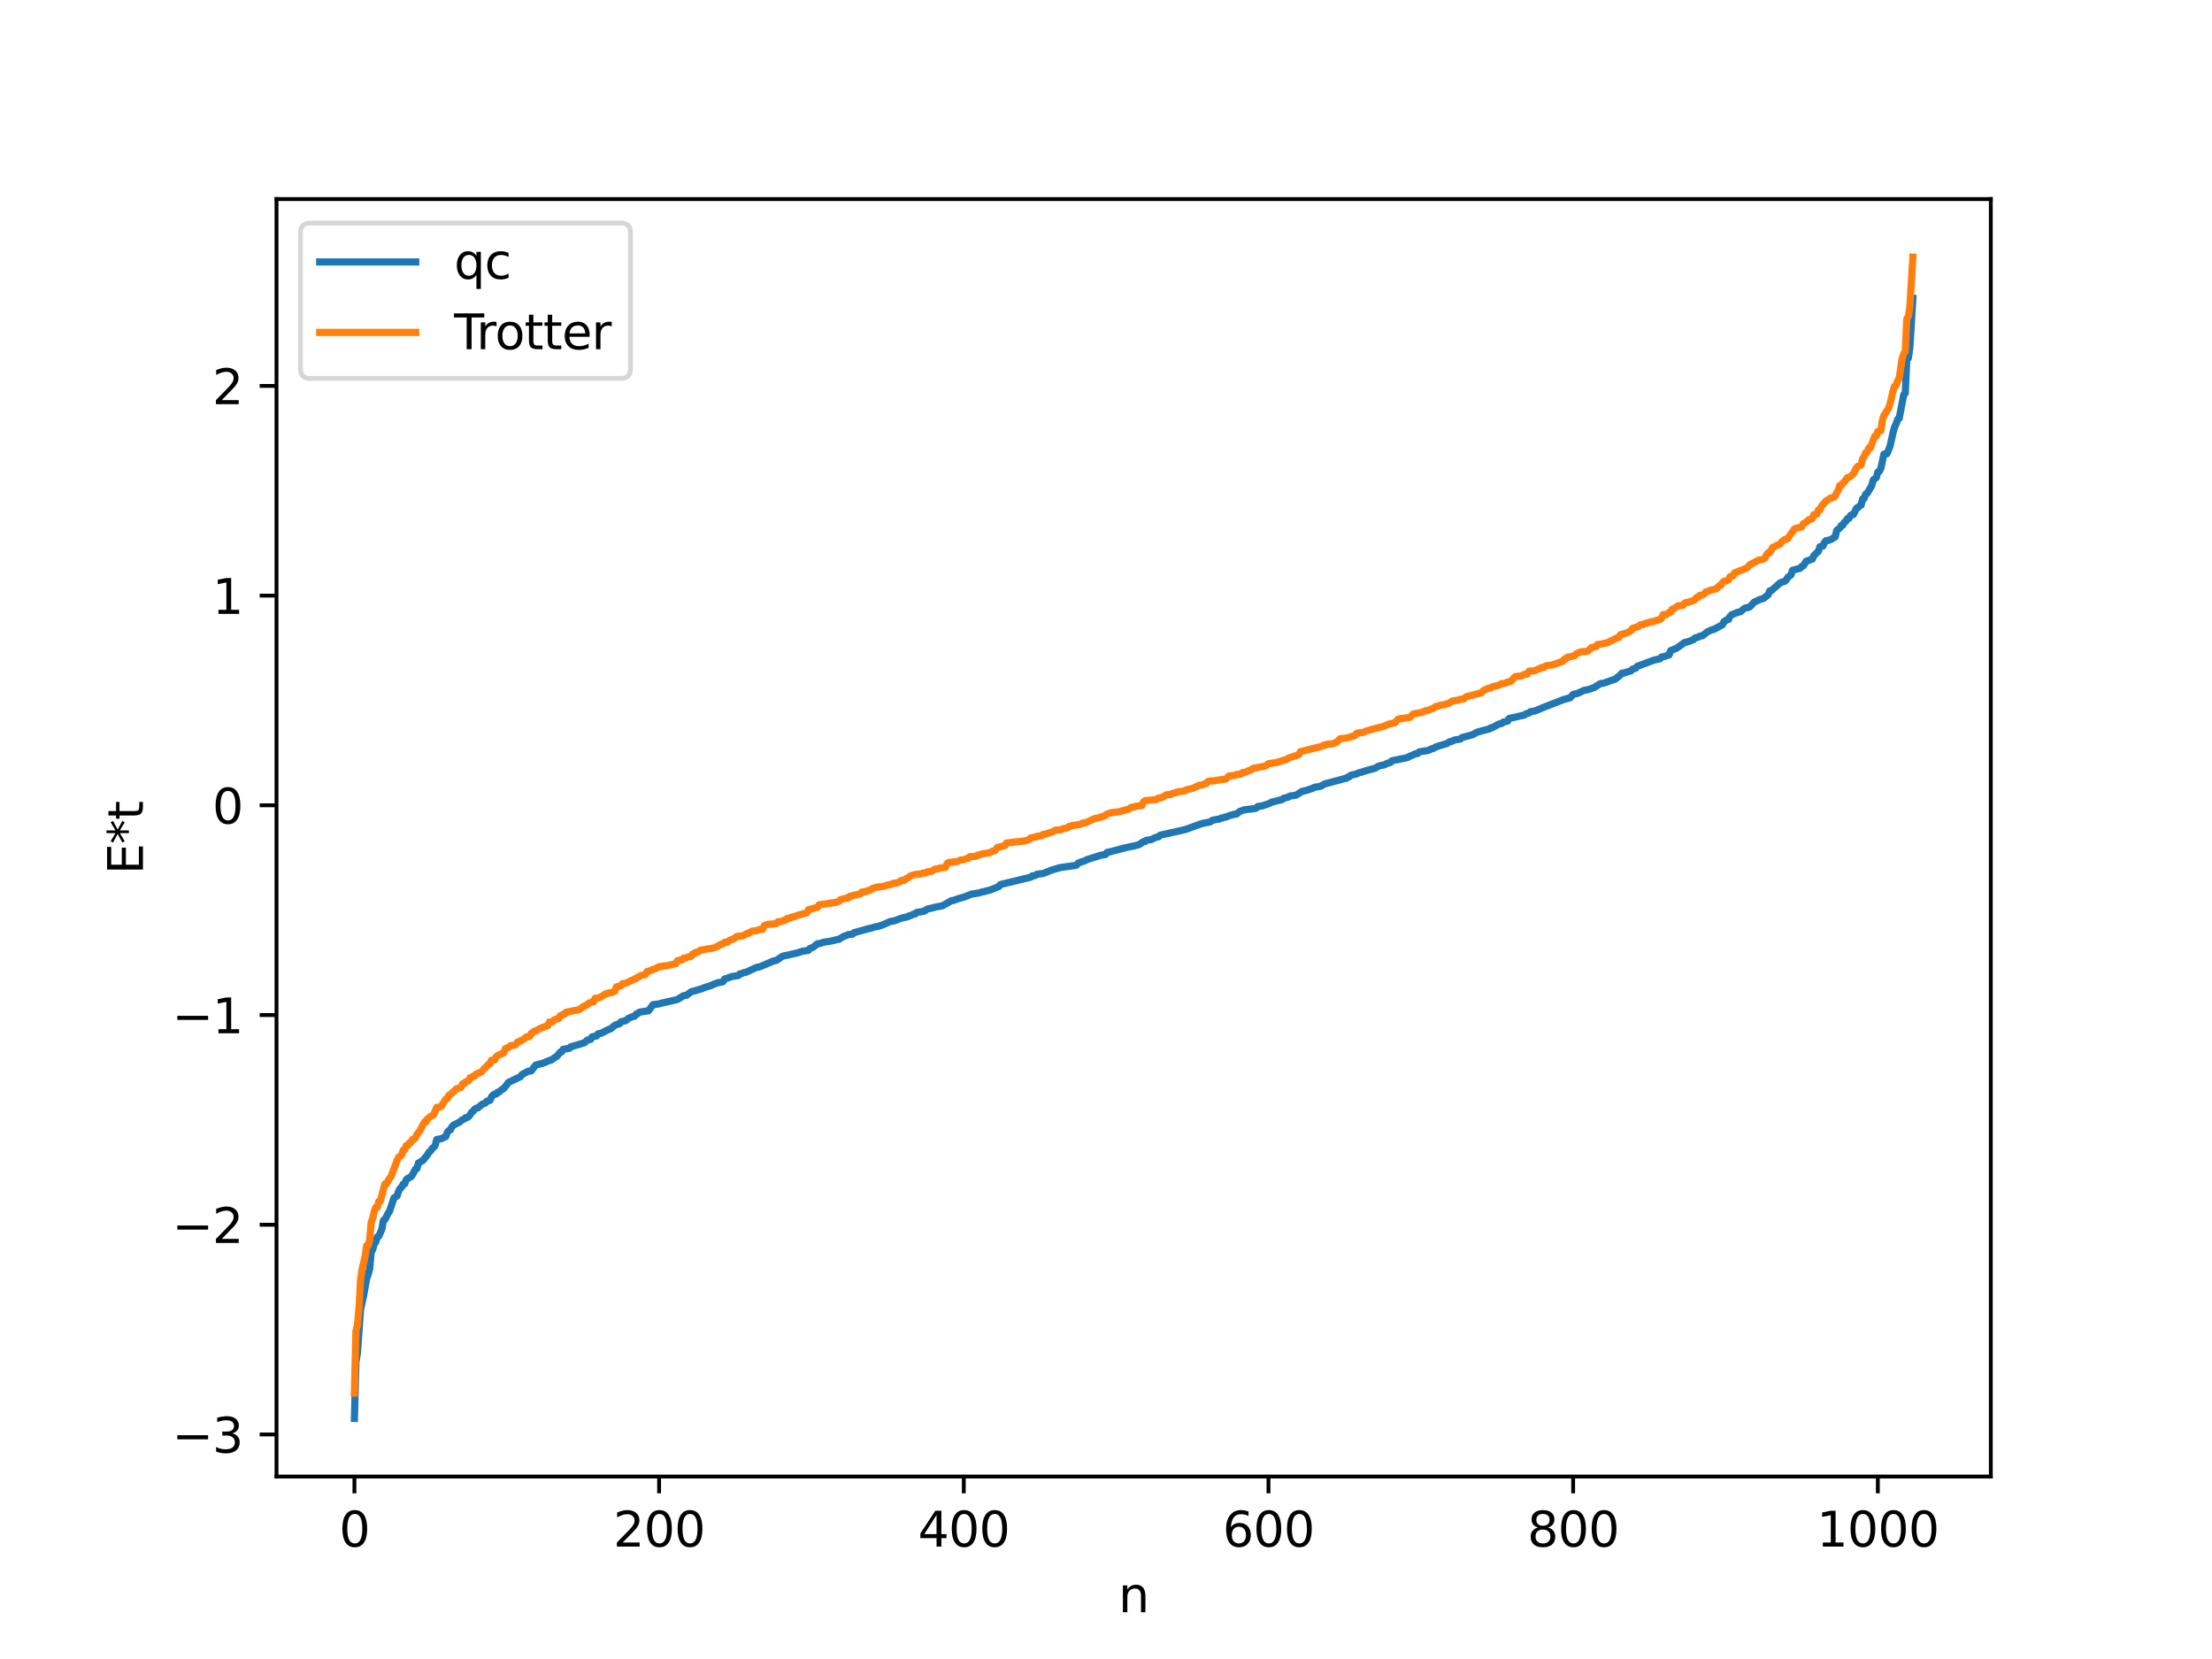<?xml version="1.0" encoding="utf-8" standalone="no"?>
<!DOCTYPE svg PUBLIC "-//W3C//DTD SVG 1.1//EN"
  "http://www.w3.org/Graphics/SVG/1.1/DTD/svg11.dtd">
<svg xmlns:xlink="http://www.w3.org/1999/xlink" width="460.8pt" height="345.6pt" viewBox="0 0 460.8 345.6" xmlns="http://www.w3.org/2000/svg" version="1.1">
 <defs>
  <style type="text/css">*{stroke-linejoin: round; stroke-linecap: butt}</style>
 </defs>
 <g id="figure_1">
  <g id="patch_1">
   <path d="M 0 345.6 
L 460.8 345.6 
L 460.8 0 
L 0 0 
z
" style="fill: #ffffff"/>
  </g>
  <g id="axes_1">
   <g id="patch_2">
    <path d="M 57.6 307.584 
L 414.72 307.584 
L 414.72 41.472 
L 57.6 41.472 
z
" style="fill: #ffffff"/>
   </g>
   <g id="matplotlib.axis_1">
    <g id="xtick_1">
     <g id="line2d_1">
      <defs>
       <path id="m72ac597aa6" d="M 0 0 
L 0 3.5 
" style="stroke: #000000; stroke-width: 0.8"/>
      </defs>
      <g>
       <use xlink:href="#m72ac597aa6" x="73.833" y="307.584" style="stroke: #000000; stroke-width: 0.8"/>
      </g>
     </g>
     <g id="text_1">
      <!-- 0 -->
      <g transform="translate(70.651 322.182) scale(0.1 -0.1)">
       <defs>
        <path id="DejaVuSans-30" d="M 2034 4250 
Q 1547 4250 1301 3770 
Q 1056 3291 1056 2328 
Q 1056 1369 1301 889 
Q 1547 409 2034 409 
Q 2525 409 2770 889 
Q 3016 1369 3016 2328 
Q 3016 3291 2770 3770 
Q 2525 4250 2034 4250 
z
M 2034 4750 
Q 2819 4750 3233 4129 
Q 3647 3509 3647 2328 
Q 3647 1150 3233 529 
Q 2819 -91 2034 -91 
Q 1250 -91 836 529 
Q 422 1150 422 2328 
Q 422 3509 836 4129 
Q 1250 4750 2034 4750 
z
" transform="scale(0.016)"/>
       </defs>
       <use xlink:href="#DejaVuSans-30"/>
      </g>
     </g>
    </g>
    <g id="xtick_2">
     <g id="line2d_2">
      <g>
       <use xlink:href="#m72ac597aa6" x="137.304" y="307.584" style="stroke: #000000; stroke-width: 0.8"/>
      </g>
     </g>
     <g id="text_2">
      <!-- 200 -->
      <g transform="translate(127.76 322.182) scale(0.1 -0.1)">
       <defs>
        <path id="DejaVuSans-32" d="M 1228 531 
L 3431 531 
L 3431 0 
L 469 0 
L 469 531 
Q 828 903 1448 1529 
Q 2069 2156 2228 2338 
Q 2531 2678 2651 2914 
Q 2772 3150 2772 3378 
Q 2772 3750 2511 3984 
Q 2250 4219 1831 4219 
Q 1534 4219 1204 4116 
Q 875 4013 500 3803 
L 500 4441 
Q 881 4594 1212 4672 
Q 1544 4750 1819 4750 
Q 2544 4750 2975 4387 
Q 3406 4025 3406 3419 
Q 3406 3131 3298 2873 
Q 3191 2616 2906 2266 
Q 2828 2175 2409 1742 
Q 1991 1309 1228 531 
z
" transform="scale(0.016)"/>
       </defs>
       <use xlink:href="#DejaVuSans-32"/>
       <use xlink:href="#DejaVuSans-30" x="63.623"/>
       <use xlink:href="#DejaVuSans-30" x="127.246"/>
      </g>
     </g>
    </g>
    <g id="xtick_3">
     <g id="line2d_3">
      <g>
       <use xlink:href="#m72ac597aa6" x="200.775" y="307.584" style="stroke: #000000; stroke-width: 0.8"/>
      </g>
     </g>
     <g id="text_3">
      <!-- 400 -->
      <g transform="translate(191.231 322.182) scale(0.1 -0.1)">
       <defs>
        <path id="DejaVuSans-34" d="M 2419 4116 
L 825 1625 
L 2419 1625 
L 2419 4116 
z
M 2253 4666 
L 3047 4666 
L 3047 1625 
L 3713 1625 
L 3713 1100 
L 3047 1100 
L 3047 0 
L 2419 0 
L 2419 1100 
L 313 1100 
L 313 1709 
L 2253 4666 
z
" transform="scale(0.016)"/>
       </defs>
       <use xlink:href="#DejaVuSans-34"/>
       <use xlink:href="#DejaVuSans-30" x="63.623"/>
       <use xlink:href="#DejaVuSans-30" x="127.246"/>
      </g>
     </g>
    </g>
    <g id="xtick_4">
     <g id="line2d_4">
      <g>
       <use xlink:href="#m72ac597aa6" x="264.246" y="307.584" style="stroke: #000000; stroke-width: 0.8"/>
      </g>
     </g>
     <g id="text_4">
      <!-- 600 -->
      <g transform="translate(254.702 322.182) scale(0.1 -0.1)">
       <defs>
        <path id="DejaVuSans-36" d="M 2113 2584 
Q 1688 2584 1439 2293 
Q 1191 2003 1191 1497 
Q 1191 994 1439 701 
Q 1688 409 2113 409 
Q 2538 409 2786 701 
Q 3034 994 3034 1497 
Q 3034 2003 2786 2293 
Q 2538 2584 2113 2584 
z
M 3366 4563 
L 3366 3988 
Q 3128 4100 2886 4159 
Q 2644 4219 2406 4219 
Q 1781 4219 1451 3797 
Q 1122 3375 1075 2522 
Q 1259 2794 1537 2939 
Q 1816 3084 2150 3084 
Q 2853 3084 3261 2657 
Q 3669 2231 3669 1497 
Q 3669 778 3244 343 
Q 2819 -91 2113 -91 
Q 1303 -91 875 529 
Q 447 1150 447 2328 
Q 447 3434 972 4092 
Q 1497 4750 2381 4750 
Q 2619 4750 2861 4703 
Q 3103 4656 3366 4563 
z
" transform="scale(0.016)"/>
       </defs>
       <use xlink:href="#DejaVuSans-36"/>
       <use xlink:href="#DejaVuSans-30" x="63.623"/>
       <use xlink:href="#DejaVuSans-30" x="127.246"/>
      </g>
     </g>
    </g>
    <g id="xtick_5">
     <g id="line2d_5">
      <g>
       <use xlink:href="#m72ac597aa6" x="327.717" y="307.584" style="stroke: #000000; stroke-width: 0.8"/>
      </g>
     </g>
     <g id="text_5">
      <!-- 800 -->
      <g transform="translate(318.173 322.182) scale(0.1 -0.1)">
       <defs>
        <path id="DejaVuSans-38" d="M 2034 2216 
Q 1584 2216 1326 1975 
Q 1069 1734 1069 1313 
Q 1069 891 1326 650 
Q 1584 409 2034 409 
Q 2484 409 2743 651 
Q 3003 894 3003 1313 
Q 3003 1734 2745 1975 
Q 2488 2216 2034 2216 
z
M 1403 2484 
Q 997 2584 770 2862 
Q 544 3141 544 3541 
Q 544 4100 942 4425 
Q 1341 4750 2034 4750 
Q 2731 4750 3128 4425 
Q 3525 4100 3525 3541 
Q 3525 3141 3298 2862 
Q 3072 2584 2669 2484 
Q 3125 2378 3379 2068 
Q 3634 1759 3634 1313 
Q 3634 634 3220 271 
Q 2806 -91 2034 -91 
Q 1263 -91 848 271 
Q 434 634 434 1313 
Q 434 1759 690 2068 
Q 947 2378 1403 2484 
z
M 1172 3481 
Q 1172 3119 1398 2916 
Q 1625 2713 2034 2713 
Q 2441 2713 2670 2916 
Q 2900 3119 2900 3481 
Q 2900 3844 2670 4047 
Q 2441 4250 2034 4250 
Q 1625 4250 1398 4047 
Q 1172 3844 1172 3481 
z
" transform="scale(0.016)"/>
       </defs>
       <use xlink:href="#DejaVuSans-38"/>
       <use xlink:href="#DejaVuSans-30" x="63.623"/>
       <use xlink:href="#DejaVuSans-30" x="127.246"/>
      </g>
     </g>
    </g>
    <g id="xtick_6">
     <g id="line2d_6">
      <g>
       <use xlink:href="#m72ac597aa6" x="391.188" y="307.584" style="stroke: #000000; stroke-width: 0.8"/>
      </g>
     </g>
     <g id="text_6">
      <!-- 1000 -->
      <g transform="translate(378.463 322.182) scale(0.1 -0.1)">
       <defs>
        <path id="DejaVuSans-31" d="M 794 531 
L 1825 531 
L 1825 4091 
L 703 3866 
L 703 4441 
L 1819 4666 
L 2450 4666 
L 2450 531 
L 3481 531 
L 3481 0 
L 794 0 
L 794 531 
z
" transform="scale(0.016)"/>
       </defs>
       <use xlink:href="#DejaVuSans-31"/>
       <use xlink:href="#DejaVuSans-30" x="63.623"/>
       <use xlink:href="#DejaVuSans-30" x="127.246"/>
       <use xlink:href="#DejaVuSans-30" x="190.869"/>
      </g>
     </g>
    </g>
    <g id="text_7">
     <!-- n -->
     <g transform="translate(232.991 335.861) scale(0.1 -0.1)">
      <defs>
       <path id="DejaVuSans-6e" d="M 3513 2113 
L 3513 0 
L 2938 0 
L 2938 2094 
Q 2938 2591 2744 2837 
Q 2550 3084 2163 3084 
Q 1697 3084 1428 2787 
Q 1159 2491 1159 1978 
L 1159 0 
L 581 0 
L 581 3500 
L 1159 3500 
L 1159 2956 
Q 1366 3272 1645 3428 
Q 1925 3584 2291 3584 
Q 2894 3584 3203 3211 
Q 3513 2838 3513 2113 
z
" transform="scale(0.016)"/>
      </defs>
      <use xlink:href="#DejaVuSans-6e"/>
     </g>
    </g>
   </g>
   <g id="matplotlib.axis_2">
    <g id="ytick_1">
     <g id="line2d_7">
      <defs>
       <path id="m1cdd8e9122" d="M 0 0 
L -3.5 0 
" style="stroke: #000000; stroke-width: 0.8"/>
      </defs>
      <g>
       <use xlink:href="#m1cdd8e9122" x="57.6" y="298.822" style="stroke: #000000; stroke-width: 0.8"/>
      </g>
     </g>
     <g id="text_8">
      <!-- −3 -->
      <g transform="translate(35.858 302.621) scale(0.1 -0.1)">
       <defs>
        <path id="DejaVuSans-2212" d="M 678 2272 
L 4684 2272 
L 4684 1741 
L 678 1741 
L 678 2272 
z
" transform="scale(0.016)"/>
        <path id="DejaVuSans-33" d="M 2597 2516 
Q 3050 2419 3304 2112 
Q 3559 1806 3559 1356 
Q 3559 666 3084 287 
Q 2609 -91 1734 -91 
Q 1441 -91 1130 -33 
Q 819 25 488 141 
L 488 750 
Q 750 597 1062 519 
Q 1375 441 1716 441 
Q 2309 441 2620 675 
Q 2931 909 2931 1356 
Q 2931 1769 2642 2001 
Q 2353 2234 1838 2234 
L 1294 2234 
L 1294 2753 
L 1863 2753 
Q 2328 2753 2575 2939 
Q 2822 3125 2822 3475 
Q 2822 3834 2567 4026 
Q 2313 4219 1838 4219 
Q 1578 4219 1281 4162 
Q 984 4106 628 3988 
L 628 4550 
Q 988 4650 1302 4700 
Q 1616 4750 1894 4750 
Q 2613 4750 3031 4423 
Q 3450 4097 3450 3541 
Q 3450 3153 3228 2886 
Q 3006 2619 2597 2516 
z
" transform="scale(0.016)"/>
       </defs>
       <use xlink:href="#DejaVuSans-2212"/>
       <use xlink:href="#DejaVuSans-33" x="83.789"/>
      </g>
     </g>
    </g>
    <g id="ytick_2">
     <g id="line2d_8">
      <g>
       <use xlink:href="#m1cdd8e9122" x="57.6" y="255.136" style="stroke: #000000; stroke-width: 0.8"/>
      </g>
     </g>
     <g id="text_9">
      <!-- −2 -->
      <g transform="translate(35.858 258.936) scale(0.1 -0.1)">
       <use xlink:href="#DejaVuSans-2212"/>
       <use xlink:href="#DejaVuSans-32" x="83.789"/>
      </g>
     </g>
    </g>
    <g id="ytick_3">
     <g id="line2d_9">
      <g>
       <use xlink:href="#m1cdd8e9122" x="57.6" y="211.451" style="stroke: #000000; stroke-width: 0.8"/>
      </g>
     </g>
     <g id="text_10">
      <!-- −1 -->
      <g transform="translate(35.858 215.25) scale(0.1 -0.1)">
       <use xlink:href="#DejaVuSans-2212"/>
       <use xlink:href="#DejaVuSans-31" x="83.789"/>
      </g>
     </g>
    </g>
    <g id="ytick_4">
     <g id="line2d_10">
      <g>
       <use xlink:href="#m1cdd8e9122" x="57.6" y="167.766" style="stroke: #000000; stroke-width: 0.8"/>
      </g>
     </g>
     <g id="text_11">
      <!-- 0 -->
      <g transform="translate(44.237 171.565) scale(0.1 -0.1)">
       <use xlink:href="#DejaVuSans-30"/>
      </g>
     </g>
    </g>
    <g id="ytick_5">
     <g id="line2d_11">
      <g>
       <use xlink:href="#m1cdd8e9122" x="57.6" y="124.08" style="stroke: #000000; stroke-width: 0.8"/>
      </g>
     </g>
     <g id="text_12">
      <!-- 1 -->
      <g transform="translate(44.237 127.879) scale(0.1 -0.1)">
       <use xlink:href="#DejaVuSans-31"/>
      </g>
     </g>
    </g>
    <g id="ytick_6">
     <g id="line2d_12">
      <g>
       <use xlink:href="#m1cdd8e9122" x="57.6" y="80.395" style="stroke: #000000; stroke-width: 0.8"/>
      </g>
     </g>
     <g id="text_13">
      <!-- 2 -->
      <g transform="translate(44.237 84.194) scale(0.1 -0.1)">
       <use xlink:href="#DejaVuSans-32"/>
      </g>
     </g>
    </g>
    <g id="text_14">
     <!-- E*t -->
     <g transform="translate(29.778 182.148) rotate(-90) scale(0.1 -0.1)">
      <defs>
       <path id="DejaVuSans-45" d="M 628 4666 
L 3578 4666 
L 3578 4134 
L 1259 4134 
L 1259 2753 
L 3481 2753 
L 3481 2222 
L 1259 2222 
L 1259 531 
L 3634 531 
L 3634 0 
L 628 0 
L 628 4666 
z
" transform="scale(0.016)"/>
       <path id="DejaVuSans-2a" d="M 3009 3897 
L 1888 3291 
L 3009 2681 
L 2828 2375 
L 1778 3009 
L 1778 1831 
L 1422 1831 
L 1422 3009 
L 372 2375 
L 191 2681 
L 1313 3291 
L 191 3897 
L 372 4206 
L 1422 3572 
L 1422 4750 
L 1778 4750 
L 1778 3572 
L 2828 4206 
L 3009 3897 
z
" transform="scale(0.016)"/>
       <path id="DejaVuSans-74" d="M 1172 4494 
L 1172 3500 
L 2356 3500 
L 2356 3053 
L 1172 3053 
L 1172 1153 
Q 1172 725 1289 603 
Q 1406 481 1766 481 
L 2356 481 
L 2356 0 
L 1766 0 
Q 1100 0 847 248 
Q 594 497 594 1153 
L 594 3053 
L 172 3053 
L 172 3500 
L 594 3500 
L 594 4494 
L 1172 4494 
z
" transform="scale(0.016)"/>
      </defs>
      <use xlink:href="#DejaVuSans-45"/>
      <use xlink:href="#DejaVuSans-2a" x="63.184"/>
      <use xlink:href="#DejaVuSans-74" x="113.184"/>
     </g>
    </g>
   </g>
   <g id="line2d_13">
    <path d="M 73.833 295.488 
L 74.15 283.693 
L 74.467 281.825 
L 75.102 272.83 
L 75.737 269.969 
L 76.372 266.363 
L 76.689 265.53 
L 77.006 264.367 
L 77.324 260.889 
L 77.641 260.289 
L 77.958 259.136 
L 78.276 258.742 
L 78.593 257.671 
L 78.91 257.526 
L 79.545 256.075 
L 79.862 254.243 
L 80.18 254.071 
L 80.815 252.814 
L 81.132 252.378 
L 82.084 249.529 
L 82.719 249.138 
L 83.036 248.131 
L 83.353 247.574 
L 83.671 247.308 
L 83.988 246.671 
L 84.305 246.626 
L 84.623 245.755 
L 84.94 245.48 
L 85.575 245.185 
L 85.892 244.792 
L 86.527 243.577 
L 86.844 243.464 
L 87.162 242.28 
L 88.114 241.73 
L 89.066 240.55 
L 89.383 239.998 
L 89.7 239.75 
L 90.018 239.279 
L 90.335 239.019 
L 90.653 238.613 
L 90.97 237.382 
L 91.922 237.21 
L 92.874 236.764 
L 93.191 235.845 
L 93.509 235.518 
L 93.826 235.377 
L 94.143 234.733 
L 94.461 234.393 
L 95.73 233.747 
L 96.365 233.241 
L 96.682 233.134 
L 97 232.822 
L 97.317 232.806 
L 97.634 232.622 
L 98.269 231.702 
L 98.586 231.462 
L 98.904 231.037 
L 99.221 230.856 
L 99.539 230.806 
L 100.491 230.004 
L 101.125 229.771 
L 101.443 229.383 
L 102.077 229.217 
L 102.395 228.496 
L 102.712 228.116 
L 103.029 227.932 
L 103.347 227.912 
L 103.664 227.539 
L 103.981 227.484 
L 104.616 226.91 
L 104.934 226.768 
L 105.568 225.969 
L 105.886 225.504 
L 108.424 224.289 
L 108.742 223.85 
L 110.011 223.169 
L 110.646 223.092 
L 111.598 221.871 
L 112.233 221.713 
L 113.185 221.458 
L 114.454 220.901 
L 114.772 220.857 
L 116.041 220.018 
L 116.676 219.223 
L 116.993 219.127 
L 117.31 218.588 
L 118.58 218.394 
L 118.897 218.077 
L 121.753 217.225 
L 122.388 216.654 
L 123.023 216.543 
L 123.34 215.986 
L 124.292 215.804 
L 124.61 215.361 
L 125.244 215.252 
L 126.196 214.744 
L 126.831 214.439 
L 127.148 214.366 
L 128.1 213.567 
L 129.053 213.258 
L 129.37 212.857 
L 130.005 212.693 
L 130.322 212.644 
L 130.957 212.113 
L 131.591 211.86 
L 132.226 211.673 
L 132.543 211.239 
L 132.861 211.163 
L 133.178 210.865 
L 134.448 210.653 
L 135.082 210.575 
L 136.034 209.291 
L 137.304 209.128 
L 137.939 208.939 
L 140.795 208.299 
L 141.112 208.217 
L 142.381 207.427 
L 143.016 207.331 
L 143.968 206.616 
L 146.19 205.978 
L 146.824 205.705 
L 148.094 205.316 
L 148.729 205.012 
L 149.681 204.68 
L 150.315 204.599 
L 150.633 204.484 
L 150.95 203.952 
L 152.537 203.419 
L 153.806 203.221 
L 154.124 202.876 
L 154.441 202.85 
L 155.076 202.573 
L 155.393 202.546 
L 157.615 201.523 
L 158.249 201.419 
L 161.105 200.191 
L 161.74 200.071 
L 163.01 199.198 
L 163.962 198.998 
L 165.231 198.715 
L 166.183 198.486 
L 167.135 198.177 
L 168.405 197.972 
L 168.722 197.587 
L 169.357 197.347 
L 170.309 196.591 
L 170.626 196.584 
L 171.578 196.294 
L 173.165 196.037 
L 174.434 195.719 
L 174.752 195.69 
L 175.704 195.087 
L 176.339 194.874 
L 176.656 194.706 
L 177.608 194.589 
L 177.925 194.295 
L 181.099 193.409 
L 181.416 193.383 
L 182.051 193.151 
L 183.32 192.874 
L 183.955 192.636 
L 185.542 191.932 
L 185.859 191.915 
L 186.494 191.766 
L 187.446 191.396 
L 188.081 191.188 
L 189.033 191.005 
L 189.35 190.796 
L 189.667 190.752 
L 190.302 190.432 
L 190.62 190.424 
L 190.937 190.091 
L 192.524 189.819 
L 193.158 189.378 
L 194.11 189.169 
L 195.062 188.923 
L 195.697 188.817 
L 196.332 188.693 
L 198.236 187.613 
L 198.553 187.602 
L 199.823 187.147 
L 200.775 186.896 
L 202.362 186.267 
L 203.948 186.022 
L 204.583 185.801 
L 204.9 185.767 
L 205.535 185.576 
L 206.17 185.447 
L 208.074 184.679 
L 208.391 184.271 
L 214.739 182.733 
L 215.056 182.464 
L 215.691 182.373 
L 216.008 182.121 
L 217.277 181.966 
L 219.181 181.22 
L 220.451 180.851 
L 221.086 180.695 
L 223.942 180.307 
L 224.259 180.213 
L 224.577 179.828 
L 225.211 179.563 
L 225.846 179.382 
L 226.481 179.06 
L 229.337 178.165 
L 230.289 178.011 
L 230.606 177.579 
L 231.241 177.448 
L 234.097 176.689 
L 235.049 176.468 
L 236.319 176.216 
L 237.271 175.964 
L 238.223 175.316 
L 238.54 175.307 
L 238.858 175.031 
L 239.81 174.913 
L 240.762 174.446 
L 241.396 174.287 
L 241.714 173.972 
L 246.157 172.992 
L 247.109 172.744 
L 250.282 171.594 
L 251.234 171.385 
L 251.869 171.271 
L 252.186 171.184 
L 252.504 170.905 
L 253.456 170.694 
L 254.091 170.608 
L 254.408 170.409 
L 254.725 170.384 
L 255.043 170.23 
L 255.36 170.222 
L 256.312 169.828 
L 256.629 169.803 
L 256.947 169.646 
L 257.581 169.591 
L 258.216 169.059 
L 259.168 168.708 
L 261.39 168.431 
L 261.707 168.344 
L 262.024 168.01 
L 262.977 167.876 
L 264.563 167.325 
L 264.881 167.11 
L 267.102 166.564 
L 267.42 166.296 
L 268.372 166.058 
L 268.689 165.848 
L 269.958 165.656 
L 270.593 165.279 
L 271.228 164.859 
L 272.18 164.65 
L 272.815 164.418 
L 273.449 164.221 
L 273.767 164.02 
L 275.036 163.82 
L 275.988 163.307 
L 280.114 162.196 
L 280.431 162.146 
L 280.748 161.897 
L 281.066 161.831 
L 281.383 161.498 
L 282.653 161.21 
L 282.97 161.012 
L 283.605 160.863 
L 284.239 160.646 
L 286.461 160.031 
L 287.096 159.644 
L 287.73 159.444 
L 288.365 159.357 
L 289 158.999 
L 289.634 158.856 
L 289.952 158.488 
L 291.221 158.227 
L 292.491 157.965 
L 293.125 157.843 
L 293.76 157.502 
L 294.077 157.397 
L 294.712 157.084 
L 295.347 156.961 
L 295.664 156.62 
L 297.568 156.325 
L 298.203 155.983 
L 298.52 155.943 
L 299.155 155.591 
L 299.79 155.378 
L 300.424 155.183 
L 301.059 155.001 
L 301.377 154.915 
L 302.011 154.503 
L 302.329 154.488 
L 302.963 154.17 
L 304.233 153.962 
L 304.55 153.65 
L 306.772 153.052 
L 307.724 152.53 
L 308.358 152.353 
L 309.945 151.924 
L 310.262 151.855 
L 310.58 151.615 
L 310.897 151.591 
L 312.167 150.859 
L 312.801 150.724 
L 313.119 150.446 
L 314.071 150.214 
L 314.388 149.661 
L 315.023 149.532 
L 317.562 148.951 
L 317.879 148.705 
L 318.514 148.538 
L 318.831 148.253 
L 319.783 148.096 
L 320.418 147.832 
L 321.687 147.305 
L 322.957 146.809 
L 325.813 145.699 
L 327.082 145.356 
L 327.717 144.657 
L 328.669 144.437 
L 329.304 144.131 
L 329.939 143.834 
L 330.891 143.648 
L 332.16 143.198 
L 332.795 142.779 
L 333.429 142.394 
L 334.064 142.323 
L 336.603 141.418 
L 336.92 141.078 
L 337.238 140.912 
L 337.872 140.239 
L 338.19 140.229 
L 339.142 139.933 
L 339.777 139.736 
L 340.094 139.39 
L 340.729 139.211 
L 341.046 138.824 
L 344.537 137.517 
L 345.806 137.244 
L 346.124 136.866 
L 346.758 136.756 
L 347.71 136.422 
L 348.028 135.546 
L 349.297 135.025 
L 350.884 133.872 
L 351.836 133.624 
L 352.471 133.347 
L 352.788 133.256 
L 353.105 132.889 
L 353.74 132.749 
L 354.058 132.539 
L 354.692 132.42 
L 355.644 131.642 
L 356.279 131.353 
L 356.596 131.191 
L 356.914 131.163 
L 358.818 130.157 
L 359.135 129.507 
L 359.77 129.084 
L 360.087 129.053 
L 360.405 128.399 
L 360.722 128.08 
L 361.991 127.563 
L 362.626 127.413 
L 363.261 126.831 
L 363.578 126.654 
L 364.213 126.56 
L 364.53 126.404 
L 365.482 125.388 
L 365.8 125.281 
L 366.434 124.951 
L 367.386 124.656 
L 368.339 123.909 
L 368.656 123.108 
L 368.973 123.062 
L 370.877 121.39 
L 371.829 121.077 
L 372.147 120.741 
L 372.464 120.232 
L 373.099 119.765 
L 373.416 118.795 
L 375.003 118.389 
L 375.32 118.009 
L 375.638 117.915 
L 376.272 116.903 
L 376.907 116.715 
L 377.224 116.528 
L 377.542 116.486 
L 377.859 115.733 
L 378.811 114.837 
L 379.129 113.871 
L 379.763 113.75 
L 380.081 112.99 
L 380.398 112.631 
L 380.715 112.61 
L 381.35 112.412 
L 382.302 111.857 
L 382.62 110.491 
L 383.254 110.024 
L 383.572 109.479 
L 383.889 109.412 
L 384.206 108.809 
L 384.524 108.603 
L 384.841 108.048 
L 385.158 108 
L 385.476 107.396 
L 385.793 107.199 
L 386.11 107.169 
L 386.745 105.856 
L 387.062 105.741 
L 387.38 105.399 
L 387.697 105.246 
L 388.015 103.924 
L 388.332 103.858 
L 388.649 102.935 
L 388.967 102.764 
L 389.919 101.165 
L 390.236 99.982 
L 390.871 99.479 
L 391.188 98.353 
L 391.505 98.183 
L 391.823 97.542 
L 392.458 94.599 
L 393.092 94.532 
L 393.727 92.992 
L 394.362 90.113 
L 394.679 88.958 
L 394.996 88.311 
L 395.314 87.362 
L 395.631 87.16 
L 396.583 82.226 
L 396.9 81.918 
L 397.218 74.827 
L 397.535 74.615 
L 397.853 72.539 
L 398.487 62.134 
L 398.487 62.134 
" clip-path="url(#p29dcef93ca)" style="fill: none; stroke: #1f77b4; stroke-width: 1.5; stroke-linecap: square"/>
   </g>
   <g id="line2d_14">
    <path d="M 73.833 290.194 
L 74.15 277.307 
L 74.467 276.045 
L 74.785 272.384 
L 75.102 266.682 
L 75.42 264.419 
L 76.054 261.781 
L 76.372 259.497 
L 76.689 259.497 
L 77.006 258.363 
L 77.324 254.629 
L 77.641 253.795 
L 77.958 252.409 
L 78.276 251.532 
L 78.593 251.532 
L 78.91 250.271 
L 79.228 250.226 
L 80.18 246.61 
L 80.497 246.61 
L 81.132 245.476 
L 81.449 245.125 
L 82.719 241.742 
L 83.036 241.065 
L 83.353 240.908 
L 83.671 240.585 
L 83.988 239.609 
L 84.305 239.522 
L 84.623 238.645 
L 84.94 238.645 
L 85.258 238.091 
L 85.575 238.023 
L 85.892 237.384 
L 86.21 237.339 
L 86.527 237.054 
L 86.844 236.383 
L 87.479 235.516 
L 88.431 233.723 
L 88.748 233.723 
L 89.066 233.056 
L 89.7 232.588 
L 90.335 232.237 
L 90.97 230.68 
L 91.605 230.639 
L 91.922 230.466 
L 92.874 228.985 
L 93.191 228.855 
L 93.509 228.178 
L 93.826 228.02 
L 95.096 226.814 
L 96.048 226.519 
L 96.365 225.758 
L 96.682 225.758 
L 97 225.373 
L 97.634 225.136 
L 97.952 224.496 
L 98.269 224.452 
L 98.586 224.167 
L 98.904 224.16 
L 99.221 223.728 
L 100.173 223.38 
L 100.491 223.12 
L 100.808 222.629 
L 101.125 222.43 
L 101.76 221.706 
L 102.077 221.599 
L 102.395 220.848 
L 103.029 220.835 
L 103.347 220.169 
L 103.981 219.701 
L 104.616 219.506 
L 104.934 219.35 
L 105.251 218.464 
L 105.886 218.247 
L 106.203 217.928 
L 106.52 217.793 
L 107.155 217.752 
L 107.472 217.579 
L 107.79 217.102 
L 108.107 217.041 
L 108.424 216.788 
L 108.742 216.722 
L 109.694 216.01 
L 110.329 215.929 
L 110.646 215.291 
L 110.963 215.133 
L 111.281 214.81 
L 111.598 214.783 
L 112.55 214.23 
L 114.137 213.632 
L 114.454 212.912 
L 115.089 212.871 
L 115.406 212.486 
L 116.041 212.249 
L 116.358 212.22 
L 116.676 211.609 
L 116.993 211.565 
L 117.31 211.28 
L 117.628 211.273 
L 117.945 210.841 
L 118.58 210.754 
L 119.215 210.608 
L 120.484 210.371 
L 120.801 210.233 
L 121.436 209.741 
L 121.753 209.543 
L 122.071 209.483 
L 122.705 208.973 
L 123.34 208.714 
L 123.658 208.711 
L 123.975 207.961 
L 124.927 207.837 
L 126.196 207.021 
L 126.514 207.003 
L 126.831 206.836 
L 127.466 206.762 
L 128.1 206.463 
L 128.418 205.577 
L 129.053 205.44 
L 129.37 205.36 
L 129.687 204.906 
L 130.322 204.865 
L 131.591 204.215 
L 131.909 204.154 
L 132.226 203.901 
L 132.543 203.835 
L 132.861 203.562 
L 133.178 203.471 
L 133.496 203.211 
L 134.448 203.042 
L 134.765 202.404 
L 135.717 202.129 
L 136.034 201.923 
L 136.352 201.896 
L 137.304 201.374 
L 138.891 201.17 
L 139.525 201.04 
L 140.795 200.745 
L 141.112 200.132 
L 141.747 199.984 
L 142.064 199.984 
L 142.381 199.606 
L 142.699 199.599 
L 143.334 199.361 
L 143.968 199.253 
L 144.286 198.722 
L 144.603 198.678 
L 144.92 198.393 
L 145.238 198.386 
L 145.555 198.251 
L 145.872 197.954 
L 146.507 197.867 
L 147.142 197.721 
L 148.729 197.484 
L 149.998 196.854 
L 150.315 196.656 
L 150.633 196.596 
L 150.95 196.29 
L 151.585 196.27 
L 151.902 195.931 
L 152.854 195.571 
L 153.489 195.074 
L 154.758 194.95 
L 155.71 194.418 
L 156.028 194.395 
L 156.662 193.977 
L 157.615 193.875 
L 158.249 193.642 
L 158.884 193.576 
L 159.201 192.819 
L 159.836 192.566 
L 161.105 192.473 
L 161.74 192.391 
L 162.058 192.019 
L 162.692 191.977 
L 163.327 191.712 
L 163.644 191.69 
L 163.962 191.334 
L 164.596 191.267 
L 164.914 191.049 
L 165.548 190.947 
L 166.183 190.675 
L 168.087 190.155 
L 168.405 189.517 
L 170.309 189.009 
L 170.626 188.497 
L 171.578 188.358 
L 174.117 187.973 
L 174.752 187.784 
L 175.069 187.427 
L 176.339 187.096 
L 176.656 187.096 
L 176.973 186.719 
L 177.291 186.712 
L 177.925 186.474 
L 179.195 186.251 
L 179.512 185.835 
L 180.464 185.73 
L 180.781 185.506 
L 181.099 185.499 
L 181.416 185.364 
L 181.734 185.066 
L 182.051 185.04 
L 182.368 184.863 
L 184.272 184.597 
L 184.907 184.345 
L 185.542 184.285 
L 186.177 183.976 
L 186.811 183.958 
L 187.129 183.769 
L 187.446 183.709 
L 187.763 183.402 
L 188.398 183.382 
L 188.715 183.044 
L 189.033 182.94 
L 189.667 182.466 
L 190.62 182.174 
L 191.572 182.063 
L 191.889 182.055 
L 192.206 181.889 
L 192.841 181.846 
L 193.158 181.614 
L 194.11 181.508 
L 194.745 181.061 
L 195.38 180.987 
L 195.697 180.844 
L 196.967 180.689 
L 197.284 179.932 
L 197.601 179.679 
L 199.188 179.503 
L 199.505 179.47 
L 200.14 179.132 
L 200.775 179.09 
L 201.41 178.825 
L 201.727 178.803 
L 202.044 178.456 
L 203.314 178.38 
L 203.631 178.161 
L 204.266 178.06 
L 204.583 177.864 
L 205.535 177.746 
L 206.17 177.65 
L 206.805 177.306 
L 207.122 177.268 
L 207.439 177.038 
L 207.757 176.541 
L 209.343 176.149 
L 209.661 175.61 
L 210.93 175.471 
L 213.469 175.173 
L 214.421 174.897 
L 214.739 174.54 
L 215.373 174.428 
L 215.691 174.408 
L 216.008 174.209 
L 216.643 174.151 
L 216.96 174.08 
L 217.277 173.832 
L 217.912 173.737 
L 218.547 173.479 
L 219.181 173.364 
L 219.816 172.948 
L 221.086 172.843 
L 221.403 172.654 
L 222.355 172.477 
L 222.672 172.179 
L 222.99 172.153 
L 223.307 171.976 
L 224.894 171.755 
L 225.211 171.67 
L 225.529 171.458 
L 226.163 171.398 
L 228.067 170.515 
L 229.02 170.355 
L 229.337 170.157 
L 229.972 170.053 
L 230.606 169.579 
L 231.558 169.287 
L 232.51 169.176 
L 233.145 169.104 
L 234.732 168.643 
L 235.049 168.62 
L 235.684 168.174 
L 236.319 168.1 
L 236.636 167.957 
L 237.905 167.802 
L 238.223 167.044 
L 238.54 166.792 
L 240.444 166.616 
L 240.762 166.582 
L 241.396 166.244 
L 242.031 166.169 
L 242.983 165.569 
L 243.935 165.492 
L 244.253 165.274 
L 244.887 165.173 
L 245.205 164.977 
L 246.157 164.859 
L 246.791 164.763 
L 247.109 164.549 
L 248.696 164.151 
L 249.648 163.654 
L 250.6 163.467 
L 250.917 163.283 
L 251.234 163.262 
L 251.552 162.868 
L 251.869 162.716 
L 252.821 162.681 
L 253.456 162.556 
L 255.36 162.286 
L 255.995 161.653 
L 257.264 161.521 
L 257.581 161.322 
L 258.534 161.264 
L 258.851 160.945 
L 259.486 160.85 
L 260.12 160.545 
L 260.438 160.477 
L 261.072 160.038 
L 261.707 159.955 
L 262.659 159.749 
L 263.611 159.589 
L 264.246 159.089 
L 265.833 158.868 
L 268.054 158.183 
L 268.372 157.934 
L 269.324 157.628 
L 269.641 157.487 
L 269.958 157.468 
L 270.593 157.166 
L 270.91 156.58 
L 275.353 155.472 
L 275.671 155.287 
L 275.988 155.275 
L 276.305 155.07 
L 277.575 154.954 
L 278.527 154.568 
L 279.162 153.891 
L 279.796 153.814 
L 280.431 153.76 
L 281.383 153.526 
L 281.7 153.357 
L 282.018 153.357 
L 282.335 153.171 
L 282.653 152.718 
L 283.922 152.605 
L 284.557 152.286 
L 288.365 151.264 
L 289.317 150.828 
L 290.586 150.58 
L 291.221 149.829 
L 291.856 149.696 
L 293.443 149.486 
L 293.76 149.419 
L 294.395 148.736 
L 296.299 148.377 
L 296.934 148.057 
L 297.568 147.963 
L 298.203 147.658 
L 298.52 147.59 
L 299.155 147.151 
L 299.472 147.144 
L 300.107 146.881 
L 300.742 146.837 
L 301.059 146.702 
L 301.694 146.574 
L 302.646 146.006 
L 303.598 145.896 
L 304.233 145.684 
L 304.867 145.616 
L 305.502 145.11 
L 307.089 144.741 
L 307.406 144.6 
L 307.724 144.581 
L 308.676 144.279 
L 308.993 143.88 
L 309.945 143.42 
L 310.58 143.329 
L 310.897 143.049 
L 312.167 142.782 
L 312.801 142.415 
L 313.436 142.374 
L 314.071 142.082 
L 314.705 141.958 
L 315.34 141.27 
L 315.658 140.934 
L 316.927 140.825 
L 317.562 140.47 
L 318.196 140.42 
L 318.514 139.831 
L 319.783 139.706 
L 320.418 139.399 
L 320.735 139.319 
L 321.053 139.085 
L 321.687 139.023 
L 322.005 138.713 
L 322.639 138.606 
L 323.274 138.536 
L 323.909 138.33 
L 325.496 137.798 
L 325.813 137.367 
L 326.13 137.327 
L 326.448 136.942 
L 327.082 136.809 
L 328.034 136.599 
L 328.352 136.211 
L 329.304 135.792 
L 330.573 135.697 
L 330.891 135.54 
L 331.525 134.897 
L 332.16 134.77 
L 332.477 134.703 
L 332.795 134.264 
L 333.429 134.202 
L 334.381 133.974 
L 334.699 133.965 
L 336.92 132.857 
L 337.238 132.797 
L 337.555 132.222 
L 338.824 131.868 
L 339.777 131.391 
L 340.094 130.89 
L 341.363 130.506 
L 341.681 130.162 
L 342.315 130.096 
L 342.633 129.895 
L 342.95 129.888 
L 343.267 129.698 
L 343.585 129.679 
L 343.902 129.528 
L 344.537 129.487 
L 345.172 129.194 
L 345.806 129.07 
L 346.124 128.794 
L 346.441 128.047 
L 347.076 128.038 
L 347.71 127.583 
L 348.028 127.533 
L 348.345 126.907 
L 348.662 126.819 
L 349.615 126.197 
L 350.567 126.136 
L 350.884 125.701 
L 351.201 125.513 
L 351.836 125.443 
L 352.153 125.267 
L 352.471 125.241 
L 353.105 124.911 
L 353.423 124.48 
L 353.74 124.44 
L 354.058 124.054 
L 354.692 123.922 
L 355.01 123.74 
L 355.327 123.324 
L 355.962 123.152 
L 356.279 122.962 
L 357.548 122.669 
L 358.183 121.999 
L 358.5 121.883 
L 358.818 121.377 
L 359.135 121.087 
L 359.453 121.078 
L 360.087 120.799 
L 360.405 120.106 
L 361.039 119.969 
L 361.357 119.335 
L 363.896 118.327 
L 364.53 117.645 
L 366.434 116.641 
L 367.069 116.6 
L 367.704 116.252 
L 368.021 115.507 
L 368.339 115.159 
L 368.656 115.152 
L 369.291 114.02 
L 369.608 113.932 
L 370.243 113.545 
L 370.56 113.487 
L 370.877 113.292 
L 371.195 112.814 
L 371.829 112.38 
L 372.147 112.353 
L 372.464 112.166 
L 373.099 111.167 
L 373.416 110.827 
L 373.734 110.265 
L 374.051 110.074 
L 375.32 109.782 
L 375.638 109.112 
L 375.955 108.996 
L 376.907 108.2 
L 377.224 108.191 
L 377.542 108.027 
L 377.859 107.219 
L 378.494 107.082 
L 378.811 106.23 
L 379.129 106.218 
L 379.446 105.44 
L 380.398 104.368 
L 381.35 103.754 
L 381.667 103.726 
L 382.302 103.365 
L 382.62 102.619 
L 382.937 102.177 
L 383.254 101.133 
L 383.572 101.118 
L 383.889 100.657 
L 384.206 100.405 
L 384.841 99.493 
L 385.158 99.45 
L 385.793 98.996 
L 386.11 98.665 
L 386.745 97.406 
L 387.062 97.131 
L 387.697 96.895 
L 388.015 95.575 
L 388.332 95.14 
L 388.649 94.332 
L 388.967 94.209 
L 389.284 93.342 
L 389.601 93.33 
L 390.553 90.867 
L 390.871 90.839 
L 391.188 89.886 
L 391.505 89.746 
L 391.823 89.732 
L 392.14 87.517 
L 392.458 86.563 
L 393.41 85.053 
L 393.727 84.148 
L 394.362 81.445 
L 394.679 80.455 
L 394.996 80.231 
L 395.314 79.342 
L 395.631 78.812 
L 396.266 74.63 
L 396.583 73.676 
L 396.9 73.221 
L 397.218 66.455 
L 397.535 65.925 
L 397.853 63.971 
L 398.487 53.568 
L 398.487 53.568 
" clip-path="url(#p29dcef93ca)" style="fill: none; stroke: #ff7f0e; stroke-width: 1.5; stroke-linecap: square"/>
   </g>
   <g id="patch_3">
    <path d="M 57.6 307.584 
L 57.6 41.472 
" style="fill: none; stroke: #000000; stroke-width: 0.8; stroke-linejoin: miter; stroke-linecap: square"/>
   </g>
   <g id="patch_4">
    <path d="M 414.72 307.584 
L 414.72 41.472 
" style="fill: none; stroke: #000000; stroke-width: 0.8; stroke-linejoin: miter; stroke-linecap: square"/>
   </g>
   <g id="patch_5">
    <path d="M 57.6 307.584 
L 414.72 307.584 
" style="fill: none; stroke: #000000; stroke-width: 0.8; stroke-linejoin: miter; stroke-linecap: square"/>
   </g>
   <g id="patch_6">
    <path d="M 57.6 41.472 
L 414.72 41.472 
" style="fill: none; stroke: #000000; stroke-width: 0.8; stroke-linejoin: miter; stroke-linecap: square"/>
   </g>
   <g id="legend_1">
    <g id="patch_7">
     <path d="M 64.6 78.828 
L 129.342 78.828 
Q 131.342 78.828 131.342 76.828 
L 131.342 48.472 
Q 131.342 46.472 129.342 46.472 
L 64.6 46.472 
Q 62.6 46.472 62.6 48.472 
L 62.6 76.828 
Q 62.6 78.828 64.6 78.828 
z
" style="fill: #ffffff; opacity: 0.8; stroke: #cccccc; stroke-linejoin: miter"/>
    </g>
    <g id="line2d_15">
     <path d="M 66.6 54.57 
L 76.6 54.57 
L 86.6 54.57 
" style="fill: none; stroke: #1f77b4; stroke-width: 1.5; stroke-linecap: square"/>
    </g>
    <g id="text_15">
     <!-- qc -->
     <g transform="translate(94.6 58.07) scale(0.1 -0.1)">
      <defs>
       <path id="DejaVuSans-71" d="M 947 1747 
Q 947 1113 1208 752 
Q 1469 391 1925 391 
Q 2381 391 2643 752 
Q 2906 1113 2906 1747 
Q 2906 2381 2643 2742 
Q 2381 3103 1925 3103 
Q 1469 3103 1208 2742 
Q 947 2381 947 1747 
z
M 2906 525 
Q 2725 213 2448 61 
Q 2172 -91 1784 -91 
Q 1150 -91 751 415 
Q 353 922 353 1747 
Q 353 2572 751 3078 
Q 1150 3584 1784 3584 
Q 2172 3584 2448 3432 
Q 2725 3281 2906 2969 
L 2906 3500 
L 3481 3500 
L 3481 -1331 
L 2906 -1331 
L 2906 525 
z
" transform="scale(0.016)"/>
       <path id="DejaVuSans-63" d="M 3122 3366 
L 3122 2828 
Q 2878 2963 2633 3030 
Q 2388 3097 2138 3097 
Q 1578 3097 1268 2742 
Q 959 2388 959 1747 
Q 959 1106 1268 751 
Q 1578 397 2138 397 
Q 2388 397 2633 464 
Q 2878 531 3122 666 
L 3122 134 
Q 2881 22 2623 -34 
Q 2366 -91 2075 -91 
Q 1284 -91 818 406 
Q 353 903 353 1747 
Q 353 2603 823 3093 
Q 1294 3584 2113 3584 
Q 2378 3584 2631 3529 
Q 2884 3475 3122 3366 
z
" transform="scale(0.016)"/>
      </defs>
      <use xlink:href="#DejaVuSans-71"/>
      <use xlink:href="#DejaVuSans-63" x="63.477"/>
     </g>
    </g>
    <g id="line2d_16">
     <path d="M 66.6 69.249 
L 76.6 69.249 
L 86.6 69.249 
" style="fill: none; stroke: #ff7f0e; stroke-width: 1.5; stroke-linecap: square"/>
    </g>
    <g id="text_16">
     <!-- Trotter -->
     <g transform="translate(94.6 72.749) scale(0.1 -0.1)">
      <defs>
       <path id="DejaVuSans-54" d="M -19 4666 
L 3928 4666 
L 3928 4134 
L 2272 4134 
L 2272 0 
L 1638 0 
L 1638 4134 
L -19 4134 
L -19 4666 
z
" transform="scale(0.016)"/>
       <path id="DejaVuSans-72" d="M 2631 2963 
Q 2534 3019 2420 3045 
Q 2306 3072 2169 3072 
Q 1681 3072 1420 2755 
Q 1159 2438 1159 1844 
L 1159 0 
L 581 0 
L 581 3500 
L 1159 3500 
L 1159 2956 
Q 1341 3275 1631 3429 
Q 1922 3584 2338 3584 
Q 2397 3584 2469 3576 
Q 2541 3569 2628 3553 
L 2631 2963 
z
" transform="scale(0.016)"/>
       <path id="DejaVuSans-6f" d="M 1959 3097 
Q 1497 3097 1228 2736 
Q 959 2375 959 1747 
Q 959 1119 1226 758 
Q 1494 397 1959 397 
Q 2419 397 2687 759 
Q 2956 1122 2956 1747 
Q 2956 2369 2687 2733 
Q 2419 3097 1959 3097 
z
M 1959 3584 
Q 2709 3584 3137 3096 
Q 3566 2609 3566 1747 
Q 3566 888 3137 398 
Q 2709 -91 1959 -91 
Q 1206 -91 779 398 
Q 353 888 353 1747 
Q 353 2609 779 3096 
Q 1206 3584 1959 3584 
z
" transform="scale(0.016)"/>
       <path id="DejaVuSans-65" d="M 3597 1894 
L 3597 1613 
L 953 1613 
Q 991 1019 1311 708 
Q 1631 397 2203 397 
Q 2534 397 2845 478 
Q 3156 559 3463 722 
L 3463 178 
Q 3153 47 2828 -22 
Q 2503 -91 2169 -91 
Q 1331 -91 842 396 
Q 353 884 353 1716 
Q 353 2575 817 3079 
Q 1281 3584 2069 3584 
Q 2775 3584 3186 3129 
Q 3597 2675 3597 1894 
z
M 3022 2063 
Q 3016 2534 2758 2815 
Q 2500 3097 2075 3097 
Q 1594 3097 1305 2825 
Q 1016 2553 972 2059 
L 3022 2063 
z
" transform="scale(0.016)"/>
      </defs>
      <use xlink:href="#DejaVuSans-54"/>
      <use xlink:href="#DejaVuSans-72" x="46.334"/>
      <use xlink:href="#DejaVuSans-6f" x="85.197"/>
      <use xlink:href="#DejaVuSans-74" x="146.379"/>
      <use xlink:href="#DejaVuSans-74" x="185.588"/>
      <use xlink:href="#DejaVuSans-65" x="224.797"/>
      <use xlink:href="#DejaVuSans-72" x="286.32"/>
     </g>
    </g>
   </g>
  </g>
 </g>
 <defs>
  <clipPath id="p29dcef93ca">
   <rect x="57.6" y="41.472" width="357.12" height="266.112"/>
  </clipPath>
 </defs>
</svg>
